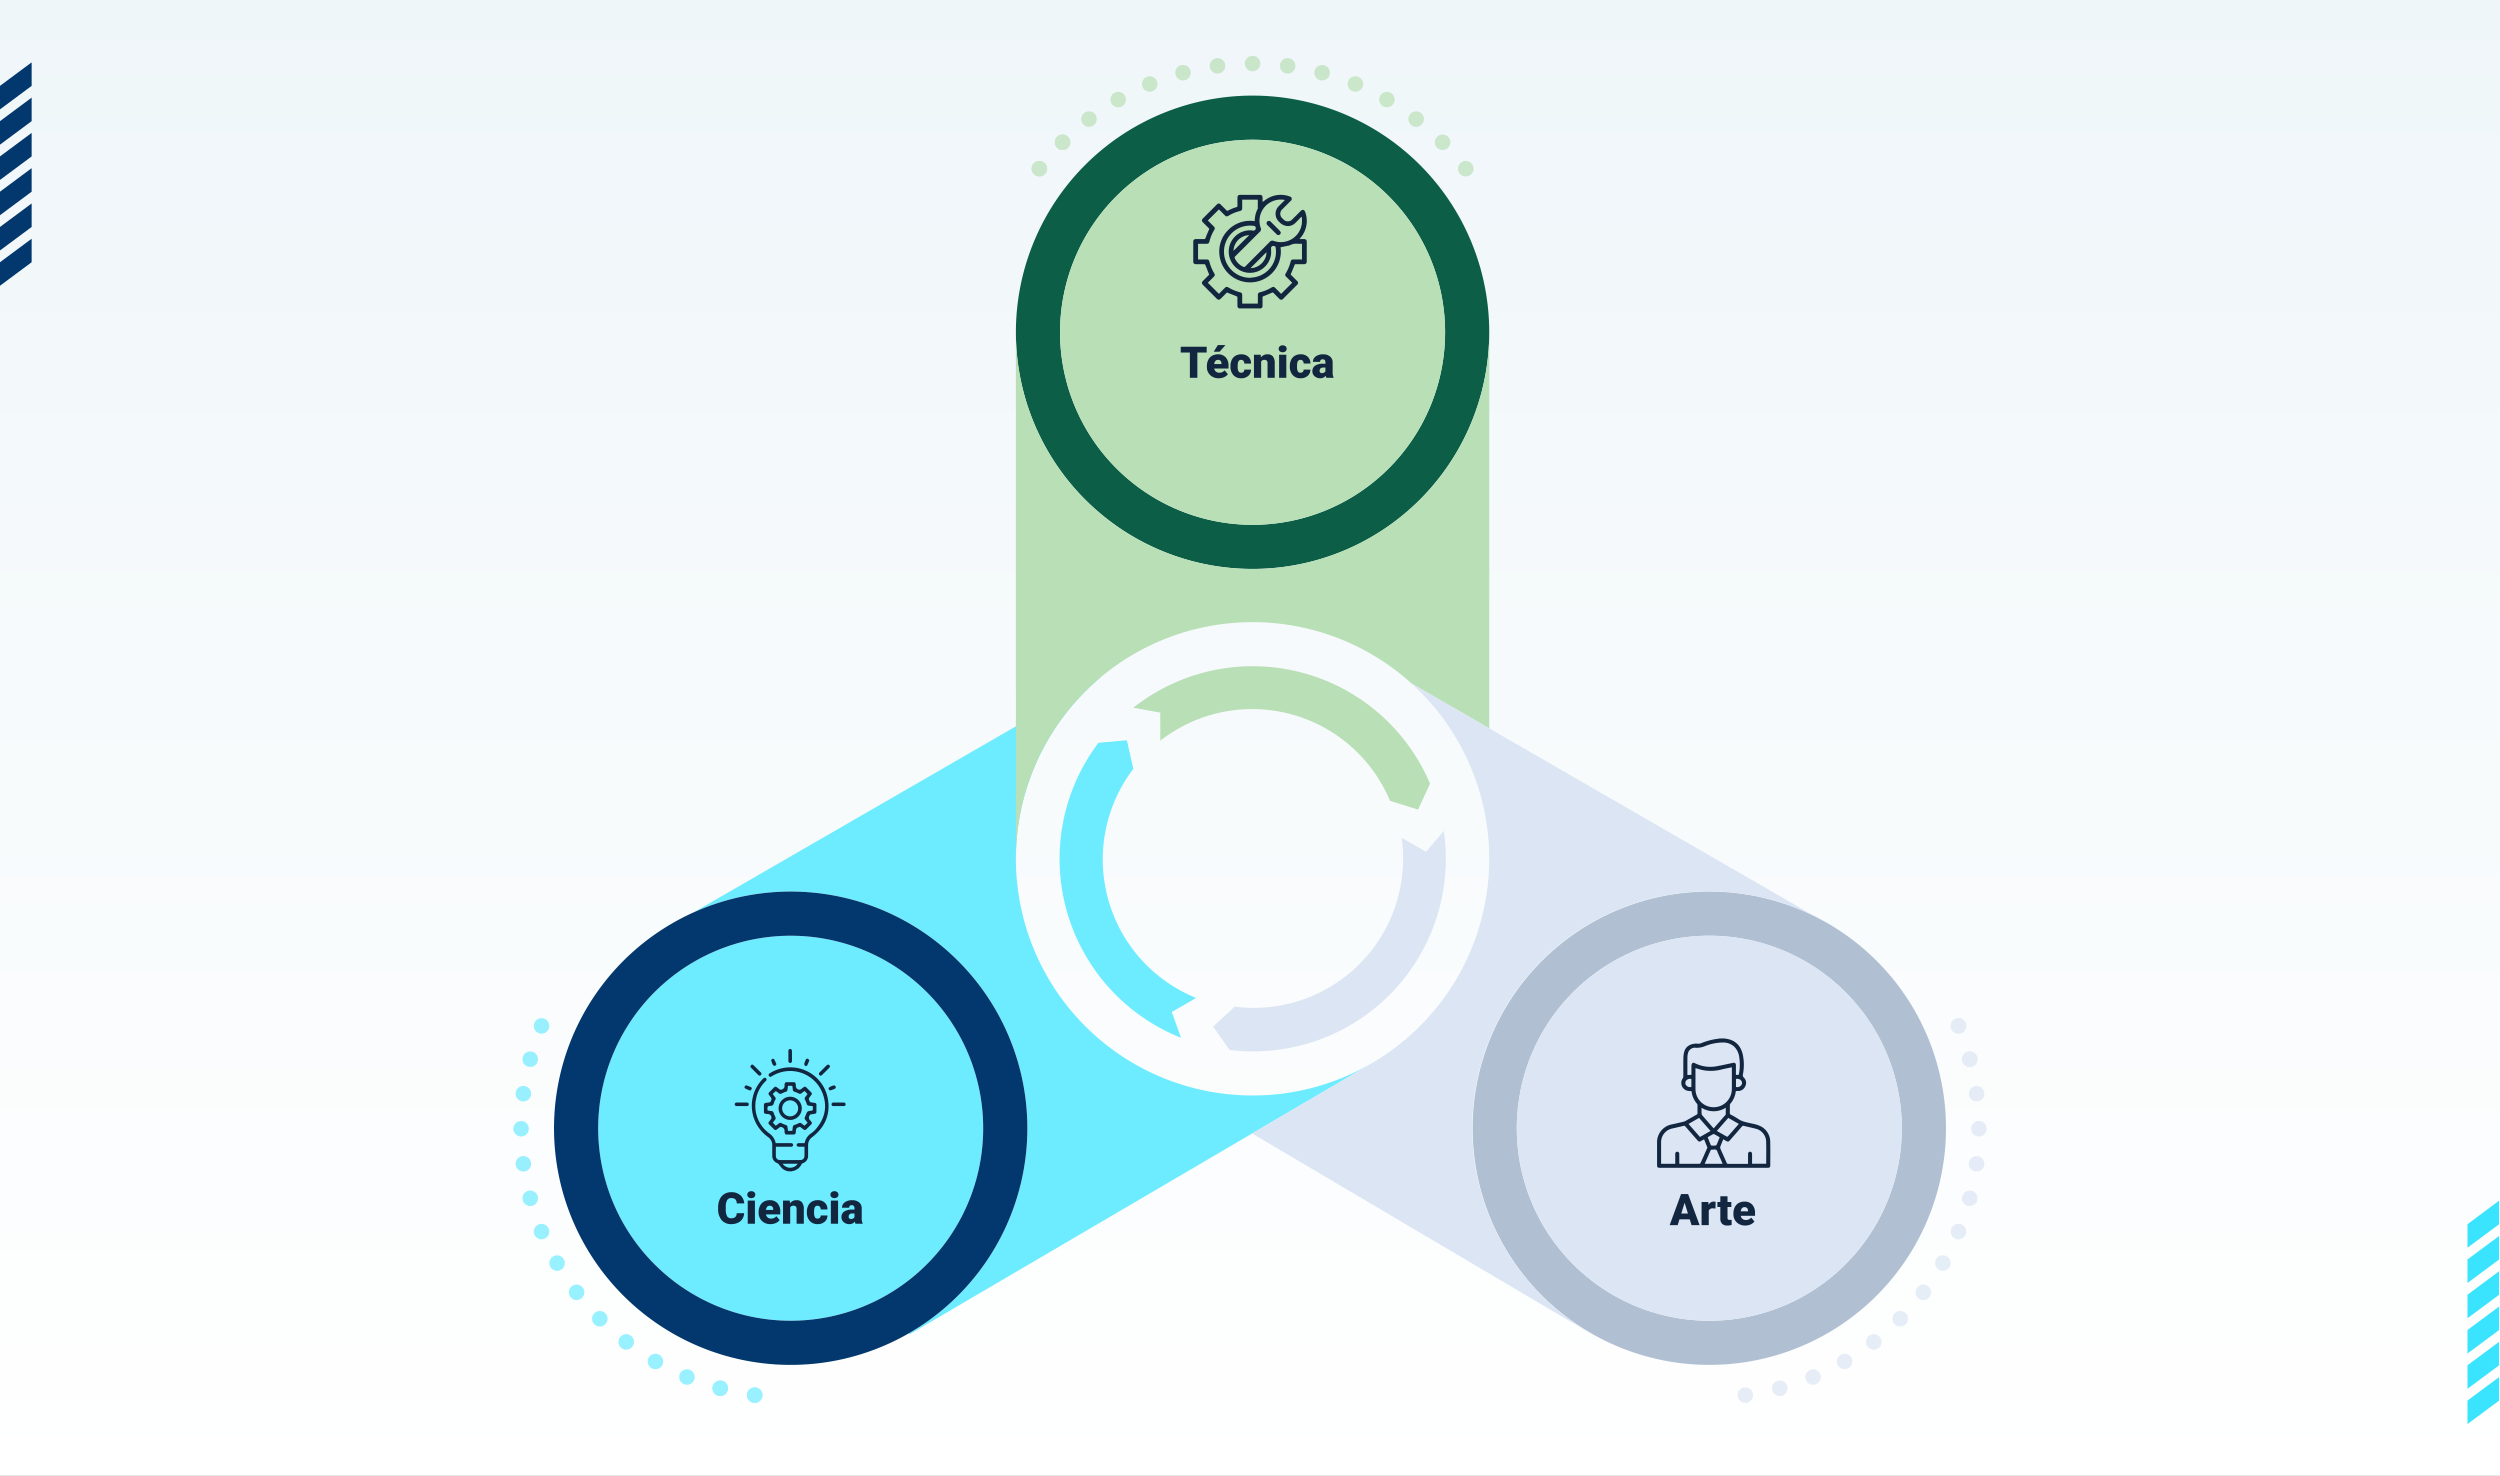 <svg xmlns="http://www.w3.org/2000/svg" xmlns:xlink="http://www.w3.org/1999/xlink" width="1030" height="608" viewBox="0 0 1030 608">
  <rect x="0" y="0" width="1030" height="608" fill="#808080" stroke="none"/>
  <defs>
    <linearGradient id="linear-gradient" x1="0.5" x2="0.5" y2="1" gradientUnits="objectBoundingBox">
      <stop offset="0" stop-color="#fff"/>
      <stop offset="1" stop-color="#eff6f9"/>
    </linearGradient>
    <clipPath id="clip-path">
      <rect id="Rectángulo_384419" data-name="Rectángulo 384419" width="182.043" height="49.691" fill="#b9dfb7"/>
    </clipPath>
    <clipPath id="clip-path-2">
      <rect id="Rectángulo_384420" data-name="Rectángulo 384420" width="102.638" height="158.51" fill="#6debff"/>
    </clipPath>
    <clipPath id="clip-path-3">
      <rect id="Rectángulo_384421" data-name="Rectángulo 384421" width="102.637" height="158.51" fill="#dbe5f3"/>
    </clipPath>
  </defs>
  <g id="Grupo_1082734" data-name="Grupo 1082734" transform="translate(-285 -5665)">
    <g id="Grupo_1072598" data-name="Grupo 1072598" transform="translate(105 3035.6)">
      <rect id="Rectángulo_292178" data-name="Rectángulo 292178" width="1030" height="608" transform="translate(1210 3237.4) rotate(180)" fill="url(#linear-gradient)"/>
      <g id="Grupo_872027" data-name="Grupo 872027" transform="translate(1196.611 3124.07)">
        <path id="Trazado_214670" data-name="Trazado 214670" d="M0,0H9.688l9.688,13.039H9.688Z" transform="translate(0 92.039) rotate(-90)" fill="#3ae3fe"/>
        <path id="Trazado_214675" data-name="Trazado 214675" d="M0,0H9.688l9.688,13.039H9.688Z" transform="translate(0 48.442) rotate(-90)" fill="#3ae3fe"/>
        <path id="Trazado_214671" data-name="Trazado 214671" d="M0,0H9.688l9.688,13.039H9.688Z" transform="translate(0 77.506) rotate(-90)" fill="#3ae3fe"/>
        <path id="Trazado_214674" data-name="Trazado 214674" d="M0,0H9.688l9.688,13.039H9.688Z" transform="translate(0 33.909) rotate(-90)" fill="#3ae3fe"/>
        <path id="Trazado_214672" data-name="Trazado 214672" d="M0,0H9.688l9.688,13.039H9.688Z" transform="translate(0 62.974) rotate(-90)" fill="#3ae3fe"/>
        <path id="Trazado_214673" data-name="Trazado 214673" d="M0,0H9.688l9.688,13.039H9.688Z" transform="translate(0 19.377) rotate(-90)" fill="#3ae3fe"/>
      </g>
      <g id="Grupo_872028" data-name="Grupo 872028" transform="translate(180 2655.086)">
        <path id="Trazado_214670-2" data-name="Trazado 214670" d="M0,0H9.688l9.688,13.039H9.688Z" transform="translate(0 92.039) rotate(-90)" fill="#03386e"/>
        <path id="Trazado_214675-2" data-name="Trazado 214675" d="M0,0H9.688l9.688,13.039H9.688Z" transform="translate(0 48.442) rotate(-90)" fill="#03386e"/>
        <path id="Trazado_214671-2" data-name="Trazado 214671" d="M0,0H9.688l9.688,13.039H9.688Z" transform="translate(0 77.506) rotate(-90)" fill="#03386e"/>
        <path id="Trazado_214674-2" data-name="Trazado 214674" d="M0,0H9.688l9.688,13.039H9.688Z" transform="translate(0 33.909) rotate(-90)" fill="#03386e"/>
        <path id="Trazado_214672-2" data-name="Trazado 214672" d="M0,0H9.688l9.688,13.039H9.688Z" transform="translate(0 62.974) rotate(-90)" fill="#03386e"/>
        <path id="Trazado_214673-2" data-name="Trazado 214673" d="M0,0H9.688l9.688,13.039H9.688Z" transform="translate(0 19.377) rotate(-90)" fill="#03386e"/>
      </g>
    </g>
    <path id="Trazado_832677" data-name="Trazado 832677" d="M322.307,489.438A97.5,97.5,0,0,1,259.686,317.2L92.134,413.937A97.513,97.513,0,0,1,180.807,587.35l.252.436L370.821,476.531l-.014-.025a97.014,97.014,0,0,1-48.5,12.931" transform="translate(478.751 5626.905)" fill="#6debff"/>
    <path id="Trazado_832678" data-name="Trazado 832678" d="M353.954,20.3a97.509,97.509,0,1,0,97.509,97.51A97.51,97.51,0,0,0,353.954,20.3m0,176.831a79.321,79.321,0,1,1,79.321-79.321,79.32,79.32,0,0,1-79.321,79.321" transform="translate(447.104 5684.09)" fill="#0c5e46"/>
    <path id="Trazado_832679" data-name="Trazado 832679" d="M278.972,122.149a79.321,79.321,0,1,1,79.321,79.321,79.32,79.32,0,0,1-79.321-79.321" transform="translate(442.766 5679.751)" fill="#b9dfb7"/>
    <g id="Grupo_1082706" data-name="Grupo 1082706" transform="translate(710.036 5688)" opacity="0.7">
      <g id="Grupo_1082705" data-name="Grupo 1082705">
        <g id="Grupo_1082704" data-name="Grupo 1082704" clip-path="url(#clip-path)">
          <path id="Trazado_832680" data-name="Trazado 832680" d="M379.642,3.188A3.188,3.188,0,1,1,376.454,0a3.188,3.188,0,0,1,3.188,3.188" transform="translate(-285.432)" fill="#b9dfb7"/>
          <path id="Trazado_832681" data-name="Trazado 832681" d="M361.716,3.946A3.188,3.188,0,1,1,358.139,1.2a3.187,3.187,0,0,1,3.577,2.744" transform="translate(-281.984 -0.226)" fill="#b9dfb7"/>
          <path id="Trazado_832682" data-name="Trazado 832682" d="M344.044,7.035a3.188,3.188,0,1,1-3.905-2.254,3.188,3.188,0,0,1,3.905,2.254" transform="translate(-278.596 -0.9)" fill="#b9dfb7"/>
          <path id="Trazado_832683" data-name="Trazado 832683" d="M326.925,12.406a3.188,3.188,0,1,1-4.165-1.725,3.187,3.187,0,0,1,4.165,1.725" transform="translate(-275.325 -2.01)" fill="#b9dfb7"/>
          <path id="Trazado_832684" data-name="Trazado 832684" d="M310.653,19.965A3.188,3.188,0,1,1,306.3,18.8a3.189,3.189,0,0,1,4.355,1.167" transform="translate(-272.226 -3.538)" fill="#b9dfb7"/>
          <path id="Trazado_832685" data-name="Trazado 832685" d="M295.508,29.583a3.188,3.188,0,1,1-4.47-.589,3.187,3.187,0,0,1,4.47.589" transform="translate(-269.354 -5.458)" fill="#b9dfb7"/>
          <path id="Trazado_832686" data-name="Trazado 832686" d="M281.748,41.1a3.188,3.188,0,1,1-4.509,0,3.186,3.186,0,0,1,4.509,0" transform="translate(-266.757 -7.736)" fill="#b9dfb7"/>
          <path id="Trazado_832687" data-name="Trazado 832687" d="M269.608,54.307a3.188,3.188,0,1,1-4.471.589,3.189,3.189,0,0,1,4.471-.589" transform="translate(-264.479 -10.333)" fill="#b9dfb7"/>
          <path id="Trazado_832688" data-name="Trazado 832688" d="M281.748,41.1a3.188,3.188,0,1,1-4.509,0,3.186,3.186,0,0,1,4.509,0" transform="translate(-266.757 -7.736)" fill="#b9dfb7"/>
          <path id="Trazado_832689" data-name="Trazado 832689" d="M269.608,54.307a3.188,3.188,0,1,1-4.471.589,3.189,3.189,0,0,1,4.471-.589" transform="translate(-264.479 -10.333)" fill="#b9dfb7"/>
          <path id="Trazado_832690" data-name="Trazado 832690" d="M391.19,3.946A3.188,3.188,0,1,0,394.767,1.2a3.188,3.188,0,0,0-3.577,2.744" transform="translate(-288.879 -0.226)" fill="#b9dfb7"/>
          <path id="Trazado_832691" data-name="Trazado 832691" d="M408.865,7.035a3.188,3.188,0,1,0,3.9-2.254,3.188,3.188,0,0,0-3.9,2.254" transform="translate(-292.267 -0.9)" fill="#b9dfb7"/>
          <path id="Trazado_832692" data-name="Trazado 832692" d="M425.983,12.406a3.188,3.188,0,1,0,4.165-1.725,3.188,3.188,0,0,0-4.165,1.725" transform="translate(-295.539 -2.01)" fill="#b9dfb7"/>
          <path id="Trazado_832693" data-name="Trazado 832693" d="M442.253,19.965a3.188,3.188,0,1,0,4.356-1.167,3.189,3.189,0,0,0-4.356,1.167" transform="translate(-298.637 -3.538)" fill="#b9dfb7"/>
          <path id="Trazado_832694" data-name="Trazado 832694" d="M457.4,29.583a3.189,3.189,0,1,0,4.47-.589,3.189,3.189,0,0,0-4.47.589" transform="translate(-301.51 -5.458)" fill="#b9dfb7"/>
          <path id="Trazado_832695" data-name="Trazado 832695" d="M471.159,41.1a3.188,3.188,0,1,0,4.509,0,3.188,3.188,0,0,0-4.509,0" transform="translate(-304.107 -7.736)" fill="#b9dfb7"/>
          <path id="Trazado_832696" data-name="Trazado 832696" d="M483.3,54.307a3.188,3.188,0,1,0,4.47.589,3.187,3.187,0,0,0-4.47-.589" transform="translate(-306.385 -10.333)" fill="#b9dfb7"/>
        </g>
      </g>
    </g>
    <path id="Trazado_832697" data-name="Trazado 832697" d="M635.77,439.52a97.51,97.51,0,1,0,35.691,133.2,97.509,97.509,0,0,0-35.691-133.2M655.7,563.62a79.308,79.308,0,1,1-29.029-108.338A79.309,79.309,0,0,1,655.7,563.62" transform="translate(402.219 5605.865)" fill="#b0c0d2"/>
    <path id="Trazado_832698" data-name="Trazado 832698" d="M551.7,596.992a79.308,79.308,0,1,1,108.337-29.028A79.309,79.309,0,0,1,551.7,596.992" transform="translate(397.876 5601.522)" fill="#dbe5f3"/>
    <path id="Trazado_832699" data-name="Trazado 832699" d="M82.952,459.626A79.308,79.308,0,1,1,53.923,567.964,79.308,79.308,0,0,1,82.952,459.626" transform="translate(488.16 5601.522)" fill="#6debff"/>
    <g id="Grupo_1082709" data-name="Grupo 1082709" transform="translate(496.497 6084.488)" opacity="0.7">
      <g id="Grupo_1082708" data-name="Grupo 1082708">
        <g id="Grupo_1082707" data-name="Grupo 1082707" clip-path="url(#clip-path-2)">
          <path id="Trazado_832700" data-name="Trazado 832700" d="M19.965,612.535A3.188,3.188,0,1,1,18.8,616.89a3.187,3.187,0,0,1,1.167-4.355" transform="translate(-3.538 -514.383)" fill="#6debff"/>
          <path id="Trazado_832701" data-name="Trazado 832701" d="M29.583,627.681a3.188,3.188,0,1,1-.589,4.47,3.187,3.187,0,0,1,.589-4.47" transform="translate(-5.458 -517.256)" fill="#6debff"/>
          <path id="Trazado_832702" data-name="Trazado 832702" d="M41.1,641.441a3.188,3.188,0,1,1,0,4.508,3.189,3.189,0,0,1,0-4.508" transform="translate(-7.735 -519.853)" fill="#6debff"/>
          <path id="Trazado_832703" data-name="Trazado 832703" d="M54.306,653.581a3.188,3.188,0,1,1,.589,4.469,3.188,3.188,0,0,1-.589-4.469" transform="translate(-10.333 -522.131)" fill="#6debff"/>
          <path id="Trazado_832704" data-name="Trazado 832704" d="M68.988,663.893a3.188,3.188,0,1,1,1.167,4.354,3.186,3.186,0,0,1-1.167-4.354" transform="translate(-13.205 -524.05)" fill="#6debff"/>
          <path id="Trazado_832705" data-name="Trazado 832705" d="M84.89,672.2a3.188,3.188,0,1,1,1.725,4.164A3.187,3.187,0,0,1,84.89,672.2" transform="translate(-16.303 -525.578)" fill="#6debff"/>
          <path id="Trazado_832706" data-name="Trazado 832706" d="M101.741,678.36a3.188,3.188,0,1,1,2.254,3.9,3.189,3.189,0,0,1-2.254-3.9" transform="translate(-19.575 -526.688)" fill="#6debff"/>
          <path id="Trazado_832707" data-name="Trazado 832707" d="M119.251,682.268A3.188,3.188,0,1,1,122,685.845a3.189,3.189,0,0,1-2.744-3.578" transform="translate(-22.963 -527.363)" fill="#6debff"/>
          <path id="Trazado_832708" data-name="Trazado 832708" d="M101.741,678.36a3.188,3.188,0,1,1,2.254,3.9,3.189,3.189,0,0,1-2.254-3.9" transform="translate(-19.575 -526.688)" fill="#6debff"/>
          <path id="Trazado_832709" data-name="Trazado 832709" d="M119.251,682.268A3.188,3.188,0,1,1,122,685.845a3.189,3.189,0,0,1-2.744-3.578" transform="translate(-22.963 -527.363)" fill="#6debff"/>
          <path id="Trazado_832710" data-name="Trazado 832710" d="M14.846,602.155a3.188,3.188,0,1,0-4.166-1.725,3.19,3.19,0,0,0,4.166,1.725" transform="translate(-2.01 -511.285)" fill="#6debff"/>
          <path id="Trazado_832711" data-name="Trazado 832711" d="M8.685,585.3a3.188,3.188,0,1,0-3.9-2.254,3.187,3.187,0,0,0,3.9,2.254" transform="translate(-0.9 -508.014)" fill="#6debff"/>
          <path id="Trazado_832712" data-name="Trazado 832712" d="M4.777,567.793A3.188,3.188,0,1,0,1.2,565.049a3.188,3.188,0,0,0,3.577,2.744" transform="translate(-0.226 -504.625)" fill="#6debff"/>
          <path id="Trazado_832713" data-name="Trazado 832713" d="M3.188,549.922A3.188,3.188,0,1,0,0,546.735a3.188,3.188,0,0,0,3.188,3.187" transform="translate(0 -501.178)" fill="#6debff"/>
          <path id="Trazado_832714" data-name="Trazado 832714" d="M3.946,532A3.188,3.188,0,1,0,1.2,528.42,3.187,3.187,0,0,0,3.946,532" transform="translate(-0.226 -497.731)" fill="#6debff"/>
          <path id="Trazado_832715" data-name="Trazado 832715" d="M7.035,514.325a3.188,3.188,0,1,0-2.254-3.905,3.189,3.189,0,0,0,2.254,3.905" transform="translate(-0.9 -494.342)" fill="#6debff"/>
          <path id="Trazado_832716" data-name="Trazado 832716" d="M12.405,497.207a3.189,3.189,0,1,0-1.725-4.165,3.188,3.188,0,0,0,1.725,4.165" transform="translate(-2.01 -491.071)" fill="#6debff"/>
        </g>
      </g>
    </g>
    <g id="Grupo_1082712" data-name="Grupo 1082712" transform="translate(1000.866 6084.488)" opacity="0.7">
      <g id="Grupo_1082711" data-name="Grupo 1082711">
        <g id="Grupo_1082710" data-name="Grupo 1082710" clip-path="url(#clip-path-3)">
          <path id="Trazado_832717" data-name="Trazado 832717" d="M727.135,618.057a3.188,3.188,0,1,1,4.354-1.167,3.188,3.188,0,0,1-4.354,1.167" transform="translate(-644.112 -514.383)" fill="#dbe5f3"/>
          <path id="Trazado_832718" data-name="Trazado 832718" d="M735.441,602.155a3.188,3.188,0,1,1,4.165-1.725,3.187,3.187,0,0,1-4.165,1.725" transform="translate(-645.64 -511.285)" fill="#dbe5f3"/>
          <path id="Trazado_832719" data-name="Trazado 832719" d="M741.6,585.3a3.188,3.188,0,1,1,3.9-2.254,3.188,3.188,0,0,1-3.9,2.254" transform="translate(-646.75 -508.014)" fill="#dbe5f3"/>
          <path id="Trazado_832720" data-name="Trazado 832720" d="M745.51,567.793a3.188,3.188,0,1,1,3.577-2.744,3.188,3.188,0,0,1-3.577,2.744" transform="translate(-647.424 -504.625)" fill="#dbe5f3"/>
          <path id="Trazado_832721" data-name="Trazado 832721" d="M747.1,549.922a3.188,3.188,0,1,1,3.187-3.187,3.186,3.186,0,0,1-3.187,3.187" transform="translate(-647.65 -501.178)" fill="#dbe5f3"/>
          <path id="Trazado_832722" data-name="Trazado 832722" d="M746.342,532a3.188,3.188,0,1,1,2.743-3.578A3.189,3.189,0,0,1,746.342,532" transform="translate(-647.424 -497.731)" fill="#dbe5f3"/>
          <path id="Trazado_832723" data-name="Trazado 832723" d="M743.252,514.325a3.188,3.188,0,1,1,2.253-3.905,3.189,3.189,0,0,1-2.253,3.905" transform="translate(-646.75 -494.342)" fill="#dbe5f3"/>
          <path id="Trazado_832724" data-name="Trazado 832724" d="M737.881,497.207a3.188,3.188,0,1,1,1.726-4.165,3.187,3.187,0,0,1-1.726,4.165" transform="translate(-645.64 -491.071)" fill="#dbe5f3"/>
          <path id="Trazado_832725" data-name="Trazado 832725" d="M743.252,514.325a3.188,3.188,0,1,1,2.253-3.905,3.189,3.189,0,0,1-2.253,3.905" transform="translate(-646.75 -494.342)" fill="#dbe5f3"/>
          <path id="Trazado_832726" data-name="Trazado 832726" d="M737.881,497.207a3.188,3.188,0,1,1,1.726-4.165,3.187,3.187,0,0,1-1.726,4.165" transform="translate(-645.64 -491.071)" fill="#dbe5f3"/>
          <path id="Trazado_832727" data-name="Trazado 832727" d="M720.7,627.681a3.188,3.188,0,1,0,.589,4.47,3.187,3.187,0,0,0-.589-4.47" transform="translate(-642.193 -517.256)" fill="#dbe5f3"/>
          <path id="Trazado_832728" data-name="Trazado 832728" d="M709.192,641.441a3.188,3.188,0,1,0,0,4.508,3.188,3.188,0,0,0,0-4.508" transform="translate(-639.915 -519.853)" fill="#dbe5f3"/>
          <path id="Trazado_832729" data-name="Trazado 832729" d="M695.981,653.581a3.188,3.188,0,1,0-.589,4.469,3.186,3.186,0,0,0,.589-4.469" transform="translate(-637.318 -522.131)" fill="#dbe5f3"/>
          <path id="Trazado_832730" data-name="Trazado 832730" d="M681.3,663.892a3.188,3.188,0,1,0-1.167,4.354,3.187,3.187,0,0,0,1.167-4.354" transform="translate(-634.445 -524.05)" fill="#dbe5f3"/>
          <path id="Trazado_832731" data-name="Trazado 832731" d="M665.4,672.2a3.188,3.188,0,1,0-1.725,4.164A3.188,3.188,0,0,0,665.4,672.2" transform="translate(-631.346 -525.578)" fill="#dbe5f3"/>
          <path id="Trazado_832732" data-name="Trazado 832732" d="M648.546,678.36a3.188,3.188,0,1,0-2.253,3.9,3.187,3.187,0,0,0,2.253-3.9" transform="translate(-628.075 -526.688)" fill="#dbe5f3"/>
          <path id="Trazado_832733" data-name="Trazado 832733" d="M631.036,682.268a3.188,3.188,0,1,0-2.744,3.578,3.189,3.189,0,0,0,2.744-3.578" transform="translate(-624.687 -527.363)" fill="#dbe5f3"/>
        </g>
      </g>
    </g>
    <path id="Trazado_832734" data-name="Trazado 832734" d="M202.709,475.213a97.509,97.509,0,1,0-35.691,133.2,97.51,97.51,0,0,0,35.691-133.2M157.917,592.65a79.308,79.308,0,1,1,29.028-108.336A79.308,79.308,0,0,1,157.917,592.65" transform="translate(492.503 5605.865)" fill="#03386e"/>
    <path id="Trazado_832735" data-name="Trazado 832735" d="M451.462,141.071a97.509,97.509,0,1,1-195.019,0V358.006a97.509,97.509,0,0,1,163.013-72.231l32.006,18.479Z" transform="translate(447.104 5660.829)" fill="#b9dfb7"/>
    <path id="Trazado_832736" data-name="Trazado 832736" d="M609.231,416.456,442.672,320.293a97.494,97.494,0,0,1-17,156.809l.015.025-48.7,28.554,139.994,82.7.09-.155c-.157-.089-.318-.166-.474-.257a97.5,97.5,0,0,1,92.64-171.512" transform="translate(423.888 5626.31)" fill="#dbe5f3"/>
    <path id="Trazado_832737" data-name="Trazado 832737" d="M334.478,337.433a61.552,61.552,0,0,1,87.655,29.522l11.534,3.586,4.951-10.646a79.339,79.339,0,0,0-122.261-31.329l11.1,2.019.01,11.577a62.325,62.325,0,0,1,7.014-4.73" transform="translate(435.565 5628.008)" fill="#b9dfb7"/>
    <path id="Trazado_832738" data-name="Trazado 832738" d="M327.384,451.713a61.558,61.558,0,0,1-18.26-90.674l-2.661-11.78-11.7,1.036a79.342,79.342,0,0,0,34,121.545l-3.8-10.621,10.021-5.8a62.38,62.38,0,0,1-7.6-3.708" transform="translate(442.811 5620.731)" fill="#6debff"/>
    <path id="Trazado_832739" data-name="Trazado 832739" d="M435.385,406.782a61.554,61.554,0,0,1-69.395,61.15l-8.872,8.2,6.746,9.611a79.338,79.338,0,0,0,88.26-90.217l-7.3,8.6-10.031-5.78a62.174,62.174,0,0,1,.589,8.439" transform="translate(427.714 5611.82)" fill="#dbe5f3"/>
    <path id="Trazado_838061" data-name="Trazado 838061" d="M40.652,6.585H36.812V17H33.727V6.585H29.956V4.2h10.7Zm4.983,10.591a4.889,4.889,0,0,1-3.542-1.305,4.507,4.507,0,0,1-1.354-3.4v-.246a5.84,5.84,0,0,1,.541-2.575,3.955,3.955,0,0,1,1.578-1.727,4.763,4.763,0,0,1,2.461-.611,4.117,4.117,0,0,1,3.164,1.244,4.887,4.887,0,0,1,1.16,3.467v1.151H43.755a2.135,2.135,0,0,0,.694,1.257,2.066,2.066,0,0,0,1.389.457,2.662,2.662,0,0,0,2.2-.984l1.354,1.6a3.784,3.784,0,0,1-1.569,1.217A5.3,5.3,0,0,1,45.636,17.176ZM45.3,9.6q-1.3,0-1.547,1.723h2.988v-.229a1.467,1.467,0,0,0-.36-1.1A1.434,1.434,0,0,0,45.3,9.6Zm-.035-6.108H48.4l-2.443,2.76-2.417,0Zm9.589,11.4a1.317,1.317,0,0,0,.967-.338,1.241,1.241,0,0,0,.334-.945h2.777a3.288,3.288,0,0,1-1.121,2.566,4.168,4.168,0,0,1-2.887,1,4.22,4.22,0,0,1-3.27-1.3,5.125,5.125,0,0,1-1.2-3.6v-.123A5.792,5.792,0,0,1,50.993,9.6a3.872,3.872,0,0,1,1.534-1.7A4.573,4.573,0,0,1,54.9,7.314a4.116,4.116,0,0,1,2.944,1.028,3.647,3.647,0,0,1,1.09,2.786H56.156A1.626,1.626,0,0,0,55.8,10a1.244,1.244,0,0,0-.967-.4q-1.151,0-1.345,1.468a10.357,10.357,0,0,0-.062,1.283,4.068,4.068,0,0,0,.343,1.986A1.187,1.187,0,0,0,54.855,14.891Zm8.051-7.4L63,8.606a3.225,3.225,0,0,1,2.716-1.292,2.713,2.713,0,0,1,2.219.888,4.226,4.226,0,0,1,.76,2.672V17H65.728V11a1.6,1.6,0,0,0-.29-1.059A1.342,1.342,0,0,0,64.383,9.6a1.413,1.413,0,0,0-1.292.686V17H60.129V7.49ZM73.462,17H70.491V7.49h2.971ZM70.315,5.038A1.322,1.322,0,0,1,70.772,4a1.943,1.943,0,0,1,2.373,0A1.322,1.322,0,0,1,73.6,5.038a1.322,1.322,0,0,1-.457,1.037,1.943,1.943,0,0,1-2.373,0A1.322,1.322,0,0,1,70.315,5.038Zm8.991,9.853a1.317,1.317,0,0,0,.967-.338,1.241,1.241,0,0,0,.334-.945h2.777a3.288,3.288,0,0,1-1.121,2.566,4.168,4.168,0,0,1-2.887,1,4.22,4.22,0,0,1-3.27-1.3,5.125,5.125,0,0,1-1.2-3.6v-.123A5.792,5.792,0,0,1,75.444,9.6a3.872,3.872,0,0,1,1.534-1.7,4.573,4.573,0,0,1,2.373-.593,4.116,4.116,0,0,1,2.944,1.028,3.647,3.647,0,0,1,1.09,2.786H80.607A1.626,1.626,0,0,0,80.247,10a1.244,1.244,0,0,0-.967-.4q-1.151,0-1.345,1.468a10.357,10.357,0,0,0-.062,1.283,4.068,4.068,0,0,0,.343,1.986A1.187,1.187,0,0,0,79.307,14.891ZM89.994,17a3.344,3.344,0,0,1-.281-.853,2.754,2.754,0,0,1-2.285,1.028,3.374,3.374,0,0,1-2.285-.813,2.588,2.588,0,0,1-.94-2.043,2.66,2.66,0,0,1,1.143-2.338,5.821,5.821,0,0,1,3.322-.791h.914v-.5q0-1.316-1.134-1.316a.927.927,0,0,0-1.055,1.042H84.431A2.655,2.655,0,0,1,85.6,8.175a4.931,4.931,0,0,1,2.993-.86,4.323,4.323,0,0,1,2.874.888,3.086,3.086,0,0,1,1.081,2.435v4.21a4.311,4.311,0,0,0,.4,2V17ZM88.14,15.066a1.652,1.652,0,0,0,.918-.237,1.487,1.487,0,0,0,.523-.536V12.772H88.72q-1.547,0-1.547,1.389a.848.848,0,0,0,.272.655A.986.986,0,0,0,88.14,15.066Z" transform="translate(741.5 5803.665)" fill="#12263f"/>
    <path id="Trazado_838062" data-name="Trazado 838062" d="M51.986,14.609H47.758L47.02,17h-3.3L48.417,4.2h2.9L56.046,17H52.733ZM48.5,12.228h2.751l-1.38-4.438Zm14.1-2.057-.976-.07a1.752,1.752,0,0,0-1.793.879V17H56.864V7.49h2.777l.1,1.222a2.294,2.294,0,0,1,2.083-1.4,2.888,2.888,0,0,1,.826.105Zm4.957-5.045V7.49h1.564V9.547H67.551V13.9a1.111,1.111,0,0,0,.193.747,1.037,1.037,0,0,0,.765.211,4.345,4.345,0,0,0,.738-.053v2.118a5.466,5.466,0,0,1-1.67.255,3.1,3.1,0,0,1-2.259-.721,2.954,2.954,0,0,1-.729-2.188V9.547H63.376V7.49h1.213V5.126Zm7.33,12.05a4.889,4.889,0,0,1-3.542-1.305,4.507,4.507,0,0,1-1.354-3.4v-.246a5.84,5.84,0,0,1,.541-2.575A3.955,3.955,0,0,1,72.1,7.925a4.763,4.763,0,0,1,2.461-.611,4.117,4.117,0,0,1,3.164,1.244,4.887,4.887,0,0,1,1.16,3.467v1.151H73a2.135,2.135,0,0,0,.694,1.257,2.066,2.066,0,0,0,1.389.457,2.662,2.662,0,0,0,2.2-.984l1.354,1.6a3.784,3.784,0,0,1-1.569,1.217A5.3,5.3,0,0,1,74.881,17.176ZM74.547,9.6q-1.3,0-1.547,1.723h2.988v-.229a1.467,1.467,0,0,0-.36-1.1A1.434,1.434,0,0,0,74.547,9.6Z" transform="translate(929.184 6152.743)" fill="#12263f"/>
    <path id="Trazado_838063" data-name="Trazado 838063" d="M42.538,12.667a4.673,4.673,0,0,1-.721,2.36,4.35,4.35,0,0,1-1.85,1.586,6.3,6.3,0,0,1-2.72.563,5.025,5.025,0,0,1-3.973-1.644,6.786,6.786,0,0,1-1.45-4.641v-.633a7.746,7.746,0,0,1,.655-3.292,4.961,4.961,0,0,1,1.885-2.18,5.26,5.26,0,0,1,2.848-.769,5.516,5.516,0,0,1,3.744,1.226,4.844,4.844,0,0,1,1.608,3.379H39.488A2.292,2.292,0,0,0,38.9,6.945a2.422,2.422,0,0,0-1.687-.51,1.843,1.843,0,0,0-1.687.861,5.536,5.536,0,0,0-.562,2.751v.905a6.126,6.126,0,0,0,.514,2.927,1.882,1.882,0,0,0,1.771.879,2.369,2.369,0,0,0,1.626-.5,2.126,2.126,0,0,0,.6-1.591ZM46.985,17H44.014V7.49h2.971ZM43.838,5.038A1.322,1.322,0,0,1,44.3,4a1.943,1.943,0,0,1,2.373,0,1.322,1.322,0,0,1,.457,1.037,1.322,1.322,0,0,1-.457,1.037,1.943,1.943,0,0,1-2.373,0A1.322,1.322,0,0,1,43.838,5.038ZM53.41,17.176a4.889,4.889,0,0,1-3.542-1.305,4.507,4.507,0,0,1-1.354-3.4v-.246a5.84,5.84,0,0,1,.541-2.575,3.955,3.955,0,0,1,1.578-1.727,4.763,4.763,0,0,1,2.461-.611,4.117,4.117,0,0,1,3.164,1.244,4.887,4.887,0,0,1,1.16,3.467v1.151H51.529a2.135,2.135,0,0,0,.694,1.257,2.066,2.066,0,0,0,1.389.457,2.662,2.662,0,0,0,2.2-.984l1.354,1.6a3.784,3.784,0,0,1-1.569,1.217A5.3,5.3,0,0,1,53.41,17.176ZM53.076,9.6q-1.3,0-1.547,1.723h2.988v-.229a1.467,1.467,0,0,0-.36-1.1A1.434,1.434,0,0,0,53.076,9.6ZM61.329,7.49l.1,1.116a3.225,3.225,0,0,1,2.716-1.292A2.713,2.713,0,0,1,66.36,8.2a4.226,4.226,0,0,1,.76,2.672V17H64.15V11a1.6,1.6,0,0,0-.29-1.059A1.342,1.342,0,0,0,62.805,9.6a1.413,1.413,0,0,0-1.292.686V17H58.551V7.49Zm11.452,7.4a1.317,1.317,0,0,0,.967-.338,1.241,1.241,0,0,0,.334-.945h2.777a3.288,3.288,0,0,1-1.121,2.566,4.168,4.168,0,0,1-2.887,1,4.22,4.22,0,0,1-3.27-1.3,5.125,5.125,0,0,1-1.2-3.6v-.123A5.792,5.792,0,0,1,68.918,9.6a3.872,3.872,0,0,1,1.534-1.7,4.573,4.573,0,0,1,2.373-.593,4.116,4.116,0,0,1,2.944,1.028,3.647,3.647,0,0,1,1.09,2.786H74.082A1.626,1.626,0,0,0,73.721,10a1.244,1.244,0,0,0-.967-.4q-1.151,0-1.345,1.468a10.357,10.357,0,0,0-.062,1.283,4.068,4.068,0,0,0,.343,1.986A1.187,1.187,0,0,0,72.781,14.891ZM81.236,17H78.265V7.49h2.971ZM78.089,5.038A1.322,1.322,0,0,1,78.546,4a1.943,1.943,0,0,1,2.373,0,1.322,1.322,0,0,1,.457,1.037,1.322,1.322,0,0,1-.457,1.037,1.943,1.943,0,0,1-2.373,0A1.322,1.322,0,0,1,78.089,5.038ZM88.417,17a3.344,3.344,0,0,1-.281-.853,2.754,2.754,0,0,1-2.285,1.028,3.374,3.374,0,0,1-2.285-.813,2.588,2.588,0,0,1-.94-2.043,2.66,2.66,0,0,1,1.143-2.338,5.821,5.821,0,0,1,3.322-.791H88v-.5q0-1.316-1.134-1.316a.927.927,0,0,0-1.055,1.042H82.853a2.655,2.655,0,0,1,1.173-2.239,4.931,4.931,0,0,1,2.993-.86,4.323,4.323,0,0,1,2.874.888,3.086,3.086,0,0,1,1.081,2.435v4.21a4.311,4.311,0,0,0,.4,2V17Zm-1.854-1.934a1.652,1.652,0,0,0,.918-.237A1.487,1.487,0,0,0,88,14.293V12.772h-.861q-1.547,0-1.547,1.389a.848.848,0,0,0,.272.655A.986.986,0,0,0,86.562,15.066Z" transform="translate(549.05 6152.165)" fill="#12263f"/>
    <g id="Grupo_1082731" data-name="Grupo 1082731" transform="translate(776.616 5745.27)">
      <path id="Trazado_836277" data-name="Trazado 836277" d="M393.934,1181.238c-.548-1.412-1.061-2.756-1.6-4.088a.567.567,0,0,0-.439-.23c-1.12-.019-2.24-.007-3.361-.012-.807,0-1.16-.353-1.161-1.157q0-4.02,0-8.04c0-.8.359-1.144,1.171-1.147,1.088,0,2.176-.013,3.263.006a.54.54,0,0,0,.618-.431c.438-1.167.921-2.317,1.43-3.454a.478.478,0,0,0-.117-.656c-.782-.756-1.545-1.532-2.312-2.3-.624-.629-.632-1.1-.02-1.714q2.821-2.829,5.649-5.65a1,1,0,0,1,1.643-.008c.868.855,1.727,1.718,2.59,2.577a.281.281,0,0,0,.056.031c.769-.349,1.539-.717,2.326-1.049a12.576,12.576,0,0,1,1.468-.51.515.515,0,0,0,.457-.6c-.029-1.1-.014-2.209-.009-3.313,0-.778.358-1.144,1.123-1.146q4.043-.007,8.085,0c.77,0,1.124.364,1.13,1.14,0,.595,0,1.19,0,1.793.76-.528,1.449-1.1,2.217-1.525a10.5,10.5,0,0,1,9.009-.733.99.99,0,0,1,.394,1.78c-1.143,1.153-2.3,2.3-3.442,3.448a2.487,2.487,0,0,0-.006,3.782c.126.127.252.254.379.379a2.482,2.482,0,0,0,3.748-.014c1.14-1.133,2.273-2.274,3.411-3.41.744-.741,1.516-.579,1.851.421a10.622,10.622,0,0,1-2,10.717c-.1.121-.2.241-.365.439.68,0,1.272,0,1.864,0,.8.007,1.149.36,1.15,1.17q0,4,0,7.991c0,.836-.348,1.181-1.185,1.184-1.1,0-2.208.007-3.312,0a.459.459,0,0,0-.526.349c-.466,1.208-.972,2.4-1.486,3.588a.4.4,0,0,0,.084.541c.8.783,1.591,1.578,2.38,2.374a1.026,1.026,0,0,1,0,1.715q-2.8,2.812-5.614,5.616a1.026,1.026,0,0,1-1.714-.011c-.784-.778-1.57-1.554-2.338-2.347-.207-.214-.354-.206-.619-.089q-1.755.773-3.542,1.471c-.258.1-.352.2-.349.473.015,1.137.01,2.274,0,3.411a.993.993,0,0,1-1.138,1.131q-4.043.005-8.085,0a.982.982,0,0,1-1.114-1.1c-.007-1.137.007-2.274-.012-3.411a.572.572,0,0,0-.223-.444c-1.332-.543-2.676-1.055-4.094-1.606-.754.755-1.59,1.593-2.427,2.43-.74.739-1.157.741-1.887.011q-2.739-2.739-5.476-5.479c-.687-.688-.687-1.128,0-1.818C392.313,1182.856,393.162,1182.009,393.934,1181.238Zm13.6-30.925c0,1.124,0,2.209,0,3.294,0,.982-.179,1.208-1.133,1.453a16.617,16.617,0,0,0-4.3,1.774c-.941.552-1.15.529-1.936-.26-.754-.757-1.5-1.517-2.209-2.227l-4.581,4.557c.77.772,1.561,1.562,2.349,2.355.618.622.66.923.219,1.67a16.994,16.994,0,0,0-1.875,4.523c-.217.865-.476,1.059-1.362,1.06h-3.354v6.448h3.332c.916,0,1.165.19,1.391,1.086a16.823,16.823,0,0,0,1.783,4.352c.554.954.53,1.151-.256,1.937-.755.755-1.512,1.51-2.226,2.223l4.569,4.567c.759-.762,1.547-1.555,2.338-2.345.626-.625.918-.669,1.667-.227a17.417,17.417,0,0,0,4.566,1.892c.825.211,1.019.476,1.02,1.343,0,1.116,0,2.231,0,3.362h6.444c0-1.128,0-2.229,0-3.33,0-.92.187-1.17,1.082-1.394a16.8,16.8,0,0,0,4.434-1.832c.839-.493,1.093-.461,1.783.23.778.779,1.553,1.561,2.3,2.315l4.563-4.582c-.786-.784-1.6-1.594-2.414-2.409a1.035,1.035,0,0,1-.188-1.554,17.371,17.371,0,0,0,1.915-4.611c.21-.829.476-1.025,1.338-1.025h3.371v-6.448c-.589,0-1.153.017-1.717,0a5.408,5.408,0,0,0-3.238.583,1.126,1.126,0,0,1-.367.126c-1.167.243-2.335.481-3.507.721a12.687,12.687,0,1,1-25.241,2.223,12.351,12.351,0,0,1,3.445-9.087,12.559,12.559,0,0,1,11.128-3.89.932.932,0,0,0,.036-.163,10.782,10.782,0,0,1,1.174-4.827.654.654,0,0,0,.091-.272c.006-1.2,0-2.392,0-3.608Zm17.635.135c-.493-.059-.842-.12-1.192-.14a8.762,8.762,0,0,0-8.819,11.641,1.391,1.391,0,0,1-.384,1.647c-3.388,3.362-6.753,6.747-10.137,10.113a.563.563,0,0,0-.138.75,6.92,6.92,0,0,0,3.485,3.515.618.618,0,0,0,.833-.143c3.348-3.378,6.723-6.731,10.071-10.11a1.414,1.414,0,0,1,1.647-.4,9.365,9.365,0,0,0,2.465.49,8.712,8.712,0,0,0,9.155-8.08,19.767,19.767,0,0,0-.058-2.274l-.206-.055c-.848.871-1.67,1.77-2.55,2.607a4.228,4.228,0,0,1-3.676,1.132,5.075,5.075,0,0,1-2.922-1.7,4.438,4.438,0,0,1,0-6.578C423.5,1152.09,424.278,1151.329,425.166,1150.448Zm-14.4,32.071c.754-.1,1.52-.148,2.259-.316a10.677,10.677,0,0,0,8.361-11.694c-.091-.91-.091-.91-.855-1.116a.954.954,0,0,0-1.127.969,15.534,15.534,0,0,1,.022,2.473,8.755,8.755,0,1,1-7.577-9.8c.286.034.567.158.859-.125a1.007,1.007,0,0,0,.345-1.217.691.691,0,0,0-.648-.558,11.2,11.2,0,0,0-3.537.05,10.752,10.752,0,0,0,1.9,21.332Zm-6.806-11.121,6.466-6.459A6.706,6.706,0,0,0,403.962,1171.4Zm7,7.138c4.091-.049,6.762-3.834,6.532-6.536Z" transform="translate(-387.368 -1148.334)" fill="#12263f"/>
      <path id="Trazado_836278" data-name="Trazado 836278" d="M625.309,1235.532a1.072,1.072,0,0,1-.621,1.021.9.9,0,0,1-1.034-.191c-.517-.491-1.015-1-1.52-1.506-.757-.756-1.516-1.51-2.268-2.271a.987.987,0,1,1,1.364-1.391c1.22,1.211,2.439,2.422,3.641,3.651A3.427,3.427,0,0,1,625.309,1235.532Z" transform="translate(-589.242 -1220.058)" fill="#12263f"/>
    </g>
    <g id="Grupo_1082732" data-name="Grupo 1082732" transform="translate(967.709 6092.857)">
      <path id="Trazado_836279" data-name="Trazado 836279" d="M876.106,1359.479c.593.118,1.2.2,1.776.36,3.135.865,4.845,3.067,5.606,6.1a20.423,20.423,0,0,1,.163,7.907,1.508,1.508,0,0,1-.038.2,1.519,1.519,0,0,0,.432,1.643,2.989,2.989,0,0,1,.494,3.486,3.211,3.211,0,0,1-2.961,1.947c-.292.015-.586,0-.906,0-.079.435-.135.846-.231,1.247a9.376,9.376,0,0,1-1.982,3.9,1.189,1.189,0,0,0-.259.685c-.027,1.092,0,2.186-.019,3.279a.591.591,0,0,0,.359.6,35.859,35.859,0,0,1,3.152,1.817c1.718,1.194,3.733,1.409,5.669,1.9a12.935,12.935,0,0,1,3.742,1.2,7.222,7.222,0,0,1,3.723,6.286c.073,3.243.022,6.488.019,9.733,0,.7-.31,1-1.031,1q-4.528,0-9.057,0H849.468c-1.054,0-1.265-.214-1.265-1.286q0-4.5,0-9a7.476,7.476,0,0,1,6.146-7.618q2.359-.521,4.709-1.083a3.8,3.8,0,0,0,.957-.382c1.5-.839,2.979-1.7,4.476-2.542a.634.634,0,0,0,.378-.649c-.021-1.093,0-2.186-.016-3.279a.935.935,0,0,0-.179-.56,9.232,9.232,0,0,1-2.247-5.052.7.7,0,0,0-.063-.156,11.819,11.819,0,0,1-1.486-.117,3.3,3.3,0,0,1-2.079-5.155,1.346,1.346,0,0,0,.221-.708c.016-2.568-.028-5.136.03-7.7a9.938,9.938,0,0,1,.434-2.8c.825-2.552,3.54-3.235,5.4-3.065a2.968,2.968,0,0,0,1.414-.167,27.031,27.031,0,0,1,7.372-1.9,1.3,1.3,0,0,0,.247-.073Zm-.634,41.529c-.423,1.05-.839,2.037-1.209,3.041a1.14,1.14,0,0,0,.013.772c.852,1.971,1.742,3.926,2.6,5.9a.6.6,0,0,0,.66.411c2.55-.014,5.1-.008,7.65-.008h.5v-.558c0-1.145,0-2.29,0-3.435,0-.619.313-.99.815-1,.52-.011.843.374.848,1.021,0,.59,0,1.18,0,1.769v2.166h5.816c0-3.124.075-6.212-.024-9.295a5.591,5.591,0,0,0-4.25-5.135c-1.626-.419-3.273-.759-4.9-1.161a.719.719,0,0,0-.84.264c-1.651,1.92-3.326,3.819-4.994,5.724-.49.559-.787.608-1.446.236C876.316,1401.5,875.927,1401.269,875.472,1401.008Zm-18.109,10.057a.871.871,0,0,0,.162.048c2.723,0,5.447.01,8.17-.007a.611.611,0,0,0,.425-.324c.91-2,1.8-4.013,2.69-6.025a.681.681,0,0,0,.084-.439c-.42-1.094-.864-2.18-1.3-3.261a.747.747,0,0,0-.147.034q-.522.29-1.043.584c-.76.429-1,.388-1.562-.255-1.667-1.906-3.34-3.807-5-5.722a.608.608,0,0,0-.71-.216c-1.514.368-3.035.708-4.554,1.056a5.8,5.8,0,0,0-4.715,5.9q-.006,4.085,0,8.17v.488h5.83v-.534q0-1.613,0-3.226c0-.121-.006-.243,0-.364a.834.834,0,0,1,.816-.841.819.819,0,0,1,.84.868C857.372,1408.346,857.364,1409.7,857.364,1411.065Zm21.657-39.727c-1.475.313-2.886.585-4.283.914a17.286,17.286,0,0,1-7.829.233c-.957-.214-1.892-.521-2.881-.8v.508c0,2.653,0,5.306,0,7.959a9.811,9.811,0,0,0,.093,1.294,7.485,7.485,0,0,0,14.8-.013,10.288,10.288,0,0,0,.093-1.346C879.025,1377.195,879.021,1374.3,879.021,1371.338Zm2.794,3.122a.993.993,0,0,0,.083-.2,20.485,20.485,0,0,0,.125-7.347,7.268,7.268,0,0,0-2.035-4.073,6.709,6.709,0,0,0-4.781-1.7,20.284,20.284,0,0,0-7.052,1.4,8.71,8.71,0,0,1-4,.765,2.908,2.908,0,0,0-3.224,2.295,7.262,7.262,0,0,0-.221,1.747c-.025,2.256-.011,4.511-.009,6.767,0,.145.021.291.031.413l1.634-.087c0-1.34-.026-2.656.019-3.969a1.375,1.375,0,0,1,.426-.868c.33-.3.717-.064,1.064.1a14.141,14.141,0,0,0,8.763,1.236c2.3-.411,4.582-.94,6.873-1.414.755-.156,1.174.178,1.178.947.005,1.006,0,2.013,0,3.019v.964Zm-15.287,13.55c0,.849-.023,1.627.013,2.4a1.288,1.288,0,0,0,.285.728c1.389,1.619,2.8,3.219,4.205,4.825.155.177.315.349.475.525a1.748,1.748,0,0,0,.167-.139q2.334-2.66,4.664-5.323c.068-.077.166-.169.167-.255.012-.9.008-1.807.008-2.756A9.362,9.362,0,0,1,866.527,1388.01Zm11.009,4.182-4.711,5.38c1.419.811,2.793,1.6,4.181,2.373.082.046.314-.068.407-.17.629-.691,1.241-1.4,1.857-2.1.861-.985,1.721-1.971,2.616-3Zm-16.371,2.49,4.71,5.38,4.352-2.487-4.709-5.38Zm14.066,16.423c-.638-1.439-1.236-2.8-1.843-4.155-.247-.551-.379-1.3-.81-1.578s-1.176-.056-1.781-.09a.515.515,0,0,0-.57.385c-.735,1.683-1.488,3.357-2.232,5.036-.053.12-.083.25-.133.4Zm-6.184-10.936c.362.914.7,1.779,1.048,2.644.323.811.325.811,1.2.811,1.33,0,1.33,0,1.831-1.25l.881-2.2c-.782-.447-1.495-.87-2.226-1.259a.627.627,0,0,0-.509.007C870.538,1399.307,869.824,1399.727,869.047,1400.17Zm11.666-20.731a2.021,2.021,0,0,0,2.226-.778,1.551,1.551,0,0,0-.034-1.765,2.04,2.04,0,0,0-2.191-.727Zm-18.376-3.271a2.026,2.026,0,0,0-2.219.783,1.531,1.531,0,0,0,0,1.718,2.025,2.025,0,0,0,2.22.768Z" transform="translate(-848.202 -1359.479)" fill="#12263f"/>
    </g>
    <g id="Grupo_1082733" data-name="Grupo 1082733" transform="translate(587.706 6097.165)">
      <path id="Trazado_836280" data-name="Trazado 836280" d="M1432.155,1357.538a5.323,5.323,0,0,1-2.567-1.152,21.808,21.808,0,0,1-1.428-1.731,1.308,1.308,0,0,0-.473-.424,3.191,3.191,0,0,1-2.228-3.143c-.005-1.4-.013-2.79,0-4.185a4.058,4.058,0,0,0-1.783-3.533,15.909,15.909,0,0,1-5.556-7.114,15.722,15.722,0,0,1,3.645-16.972c.395-.377.809-.413,1.129-.1a.775.775,0,0,1-.113,1.167,13.518,13.518,0,0,0-3.968,7.273,13.954,13.954,0,0,0,5.335,14.227,6.392,6.392,0,0,1,2.73,4.083h6.015c.115,0,.23,0,.345,0,.505.027.8.3.8.743s-.3.722-.809.724c-1.658.007-3.315,0-4.973,0h-1.306c0,1.385-.049,2.728.018,4.064a1.59,1.59,0,0,0,1.634,1.421q4.234.027,8.469,0a1.646,1.646,0,0,0,1.665-1.614c.029-1.263.007-2.526.007-3.87h-1.371c-.312,0-.624,0-.936,0-.574-.007-.913-.286-.9-.74s.355-.725.929-.729c.768-.005,1.536,0,2.338,0a6.154,6.154,0,0,1,2.842-4.161,10.538,10.538,0,0,0,1.834-1.7c3.655-4.265,4.721-9.132,2.816-14.409a14.294,14.294,0,0,0-20.974-7.317c-.056.034-.11.072-.168.1a.749.749,0,0,1-1.076-.2.728.728,0,0,1,.305-1.051,15.291,15.291,0,0,1,4.293-1.916,15.713,15.713,0,0,1,19.665,12.224c1.144,6.22-.9,11.4-5.779,15.448-.278.23-.58.43-.857.661a3.871,3.871,0,0,0-1.472,3.041c-.016,1.444,0,2.889-.006,4.333a3.19,3.19,0,0,1-2.276,3.255.679.679,0,0,0-.36.278,5.175,5.175,0,0,1-3.93,2.951.492.492,0,0,0-.129.067Zm3.806-3.132h-6.233a3.77,3.77,0,0,0,6.233,0Z" transform="translate(-1409.999 -1307.118)" fill="#12263f"/>
      <path id="Trazado_836281" data-name="Trazado 836281" d="M1487.374,1381.093a3.782,3.782,0,0,1-.213.486c-.121.194-.269.372-.406.556-.825,1.1-.829,1.1-.234,2.3a.5.5,0,0,0,.324.219c.548.1,1.1.182,1.651.259a.761.761,0,0,1,.722.837c.008.935.011,1.871,0,2.806-.007.53-.216.762-.756.857s-1.072.147-1.6.255a.71.71,0,0,0-.367.3,1.573,1.573,0,0,0,.309,2.3,2.688,2.688,0,0,1,.357.469.73.73,0,0,1-.077,1.024q-1.02,1.034-2.053,2.054a.756.756,0,0,1-1.1.058c-.366-.278-.749-.534-1.1-.832-.281-.241-.543-.345-.865-.1a.2.2,0,0,1-.089.042c-.909.12-1.054.757-1.122,1.53-.124,1.417-.189,1.444-1.621,1.444-.706,0-1.411,0-2.117,0-.563-.005-.793-.217-.877-.78a2.629,2.629,0,0,1-.072-.486,1.552,1.552,0,0,0-1.327-1.814c-.241-.052-.409-.107-.618.062-.408.33-.837.634-1.257.948a.754.754,0,0,1-1.1-.083c-.661-.662-1.328-1.317-1.985-1.984a.745.745,0,0,1-.091-1.134c.307-.426.648-.828.932-1.268.091-.14.047-.367.063-.555,0-.014-.019-.028-.021-.043-.157-1.081-.916-1.323-1.848-1.336a4.051,4.051,0,0,1-.535-.073.745.745,0,0,1-.69-.813q-.013-1.427,0-2.855a.741.741,0,0,1,.689-.813c.5-.072,1-.157,1.509-.211.309-.033.532-.129.571-.473a.289.289,0,0,1,.058-.135c.542-.719.22-1.269-.272-1.875-.937-1.153-.908-1.177.156-2.239.488-.487.978-.971,1.464-1.46a.751.751,0,0,1,1.1-.086c.433.324.856.666,1.307.962a.771.771,0,0,0,.516.048,1.537,1.537,0,0,0,1.382-1.807,2.465,2.465,0,0,1,.082-.583.748.748,0,0,1,.81-.693c.968,0,1.936,0,2.9,0a.747.747,0,0,1,.8.706,2.4,2.4,0,0,1,.081.583,1.535,1.535,0,0,0,1.394,1.8.755.755,0,0,0,.515-.058c.451-.3.873-.639,1.306-.964a.735.735,0,0,1,1.061.069c.688.681,1.377,1.361,2.05,2.057A2.474,2.474,0,0,1,1487.374,1381.093Zm.368,5.21c-.583-.088-1.129-.19-1.679-.248a.91.91,0,0,1-.83-.708,14.866,14.866,0,0,0-.712-1.718.939.939,0,0,1,.106-1.13c.339-.418.648-.86.916-1.218l-1.211-1.279c-.413.307-.845.606-1.25.938a.955.955,0,0,1-1.173.095,10.354,10.354,0,0,0-1.673-.693.936.936,0,0,1-.737-.862c-.067-.533-.148-1.063-.224-1.6h-1.747c-.078.563-.156,1.1-.226,1.635a.928.928,0,0,1-.716.83,12.837,12.837,0,0,0-1.719.71.938.938,0,0,1-1.13-.1c-.418-.337-.859-.646-1.239-.929l-1.284,1.2c.315.42.6.84.927,1.228a.984.984,0,0,1,.1,1.257,4.657,4.657,0,0,0-.58,1.347,1.237,1.237,0,0,1-1.295,1.076c-1.345.142-1.331.168-1.314,1.523,0,.325.122.423.422.449.423.037.842.134,1.265.172a.9.9,0,0,1,.83.708,16.039,16.039,0,0,0,.713,1.718.927.927,0,0,1-.077,1.092c-.344.435-.667.886-.939,1.249l1.2,1.289c.429-.321.869-.635,1.292-.971a.908.908,0,0,1,1.088-.086,10.727,10.727,0,0,0,1.671.7.988.988,0,0,1,.791.93c.056.517.143,1.031.216,1.548h1.747c.076-.55.156-1.068.219-1.588a.941.941,0,0,1,.729-.871,12.038,12.038,0,0,0,1.718-.712.914.914,0,0,1,1.089.076c.435.342.885.664,1.271.952l1.287-1.2c-.345-.46-.674-.909-1.014-1.35a.851.851,0,0,1-.1-.96c.29-.639.511-1.311.828-1.935a1.2,1.2,0,0,1,.658-.551c.466-.139.971-.14,1.451-.239a.477.477,0,0,0,.316-.313C1487.763,1387.289,1487.742,1386.814,1487.742,1386.3Z" transform="translate(-1455.558 -1362.69)" fill="#12263f"/>
      <path id="Trazado_836282" data-name="Trazado 836282" d="M1348.638,1462.812c-.688,0-1.376.006-2.064,0a.741.741,0,1,1,0-1.47q2.064-.016,4.129,0a.741.741,0,1,1,0,1.47C1350.014,1462.818,1349.326,1462.812,1348.638,1462.812Z" transform="translate(-1345.739 -1439.266)" fill="#12263f"/>
      <path id="Trazado_836283" data-name="Trazado 836283" d="M1752.844,1462.812c-.688,0-1.376.006-2.064,0a.741.741,0,1,1-.008-1.47q2.064-.017,4.129,0a.741.741,0,1,1,.008,1.47C1754.22,1462.818,1753.532,1462.812,1752.844,1462.812Z" transform="translate(-1710.054 -1439.266)" fill="#12263f"/>
      <path id="Trazado_836284" data-name="Trazado 836284" d="M1571.2,1240.6c0,.671.007,1.342,0,2.012-.008.568-.3.909-.746.9s-.723-.34-.726-.923q-.01-1.987,0-3.975c0-.572.293-.906.747-.9s.718.335.725.92C1571.2,1239.293,1571.2,1239.948,1571.2,1240.6Z" transform="translate(-1547.615 -1237.719)" fill="#12263f"/>
      <path id="Trazado_836285" data-name="Trazado 836285" d="M1697.687,1307.923a3.128,3.128,0,0,1-.591-.532.64.64,0,0,1,.171-.84q1.073-1.08,2.153-2.153c.29-.289.571-.587.873-.863a.732.732,0,0,1,1.019-.024.713.713,0,0,1,.015,1.053q-1.511,1.545-3.058,3.054A2.57,2.57,0,0,1,1697.687,1307.923Z" transform="translate(-1662.338 -1296.842)" fill="#12263f"/>
      <path id="Trazado_836286" data-name="Trazado 836286" d="M1412,1302.305a3.861,3.861,0,0,1,.638.4q1.456,1.425,2.887,2.876a.734.734,0,0,1,.094,1.123.744.744,0,0,1-1.128-.079c-.978-.966-1.946-1.943-2.92-2.913a.69.69,0,0,1-.184-.886A2.661,2.661,0,0,1,1412,1302.305Z" transform="translate(-1404.82 -1295.932)" fill="#12263f"/>
      <path id="Trazado_836287" data-name="Trazado 836287" d="M1638.024,1278.951c-.327.764-.57,1.441-.905,2.069a.572.572,0,0,1-.865.153.967.967,0,0,1-.357-.758,10.17,10.17,0,0,1,.677-1.781.605.605,0,0,1,.837-.3C1637.651,1278.449,1637.813,1278.729,1638.024,1278.951Z" transform="translate(-1607.257 -1274.265)" fill="#12263f"/>
      <path id="Trazado_836288" data-name="Trazado 836288" d="M1500.486,1281.277c-.209.214-.382.538-.618.592a.9.9,0,0,1-.793-.26,7.946,7.946,0,0,1-.721-1.861.7.7,0,0,1,1.217-.539A20.269,20.269,0,0,1,1500.486,1281.277Z" transform="translate(-1483.289 -1274.923)" fill="#12263f"/>
      <path id="Trazado_836289" data-name="Trazado 836289" d="M1737.607,1391.152a1.767,1.767,0,0,1,.466-.5,10.477,10.477,0,0,1,1.453-.586.725.725,0,0,1,1,.443.716.716,0,0,1-.49.931c-.45.193-.905.379-1.368.539C1738.1,1392.17,1737.616,1391.859,1737.607,1391.152Z" transform="translate(-1698.939 -1374.977)" fill="#12263f"/>
      <path id="Trazado_836290" data-name="Trazado 836290" d="M1389.056,1392.094c-.76-.327-1.435-.573-2.063-.908a.6.6,0,0,1-.169-.835.632.632,0,0,1,.766-.388,15.615,15.615,0,0,1,1.779.686.586.586,0,0,1,.29.8A2.9,2.9,0,0,1,1389.056,1392.094Z" transform="translate(-1382.686 -1374.914)" fill="#12263f"/>
      <path id="Trazado_836291" data-name="Trazado 836291" d="M1533.468,1446.852a4.778,4.778,0,1,1,4.815-4.762A4.8,4.8,0,0,1,1533.468,1446.852Zm.022-1.477a3.3,3.3,0,1,0-3.307-3.279A3.314,3.314,0,0,0,1533.49,1445.375Z" transform="translate(-1510.651 -1417.603)" fill="#12263f"/>
    </g>
  </g>
</svg>
